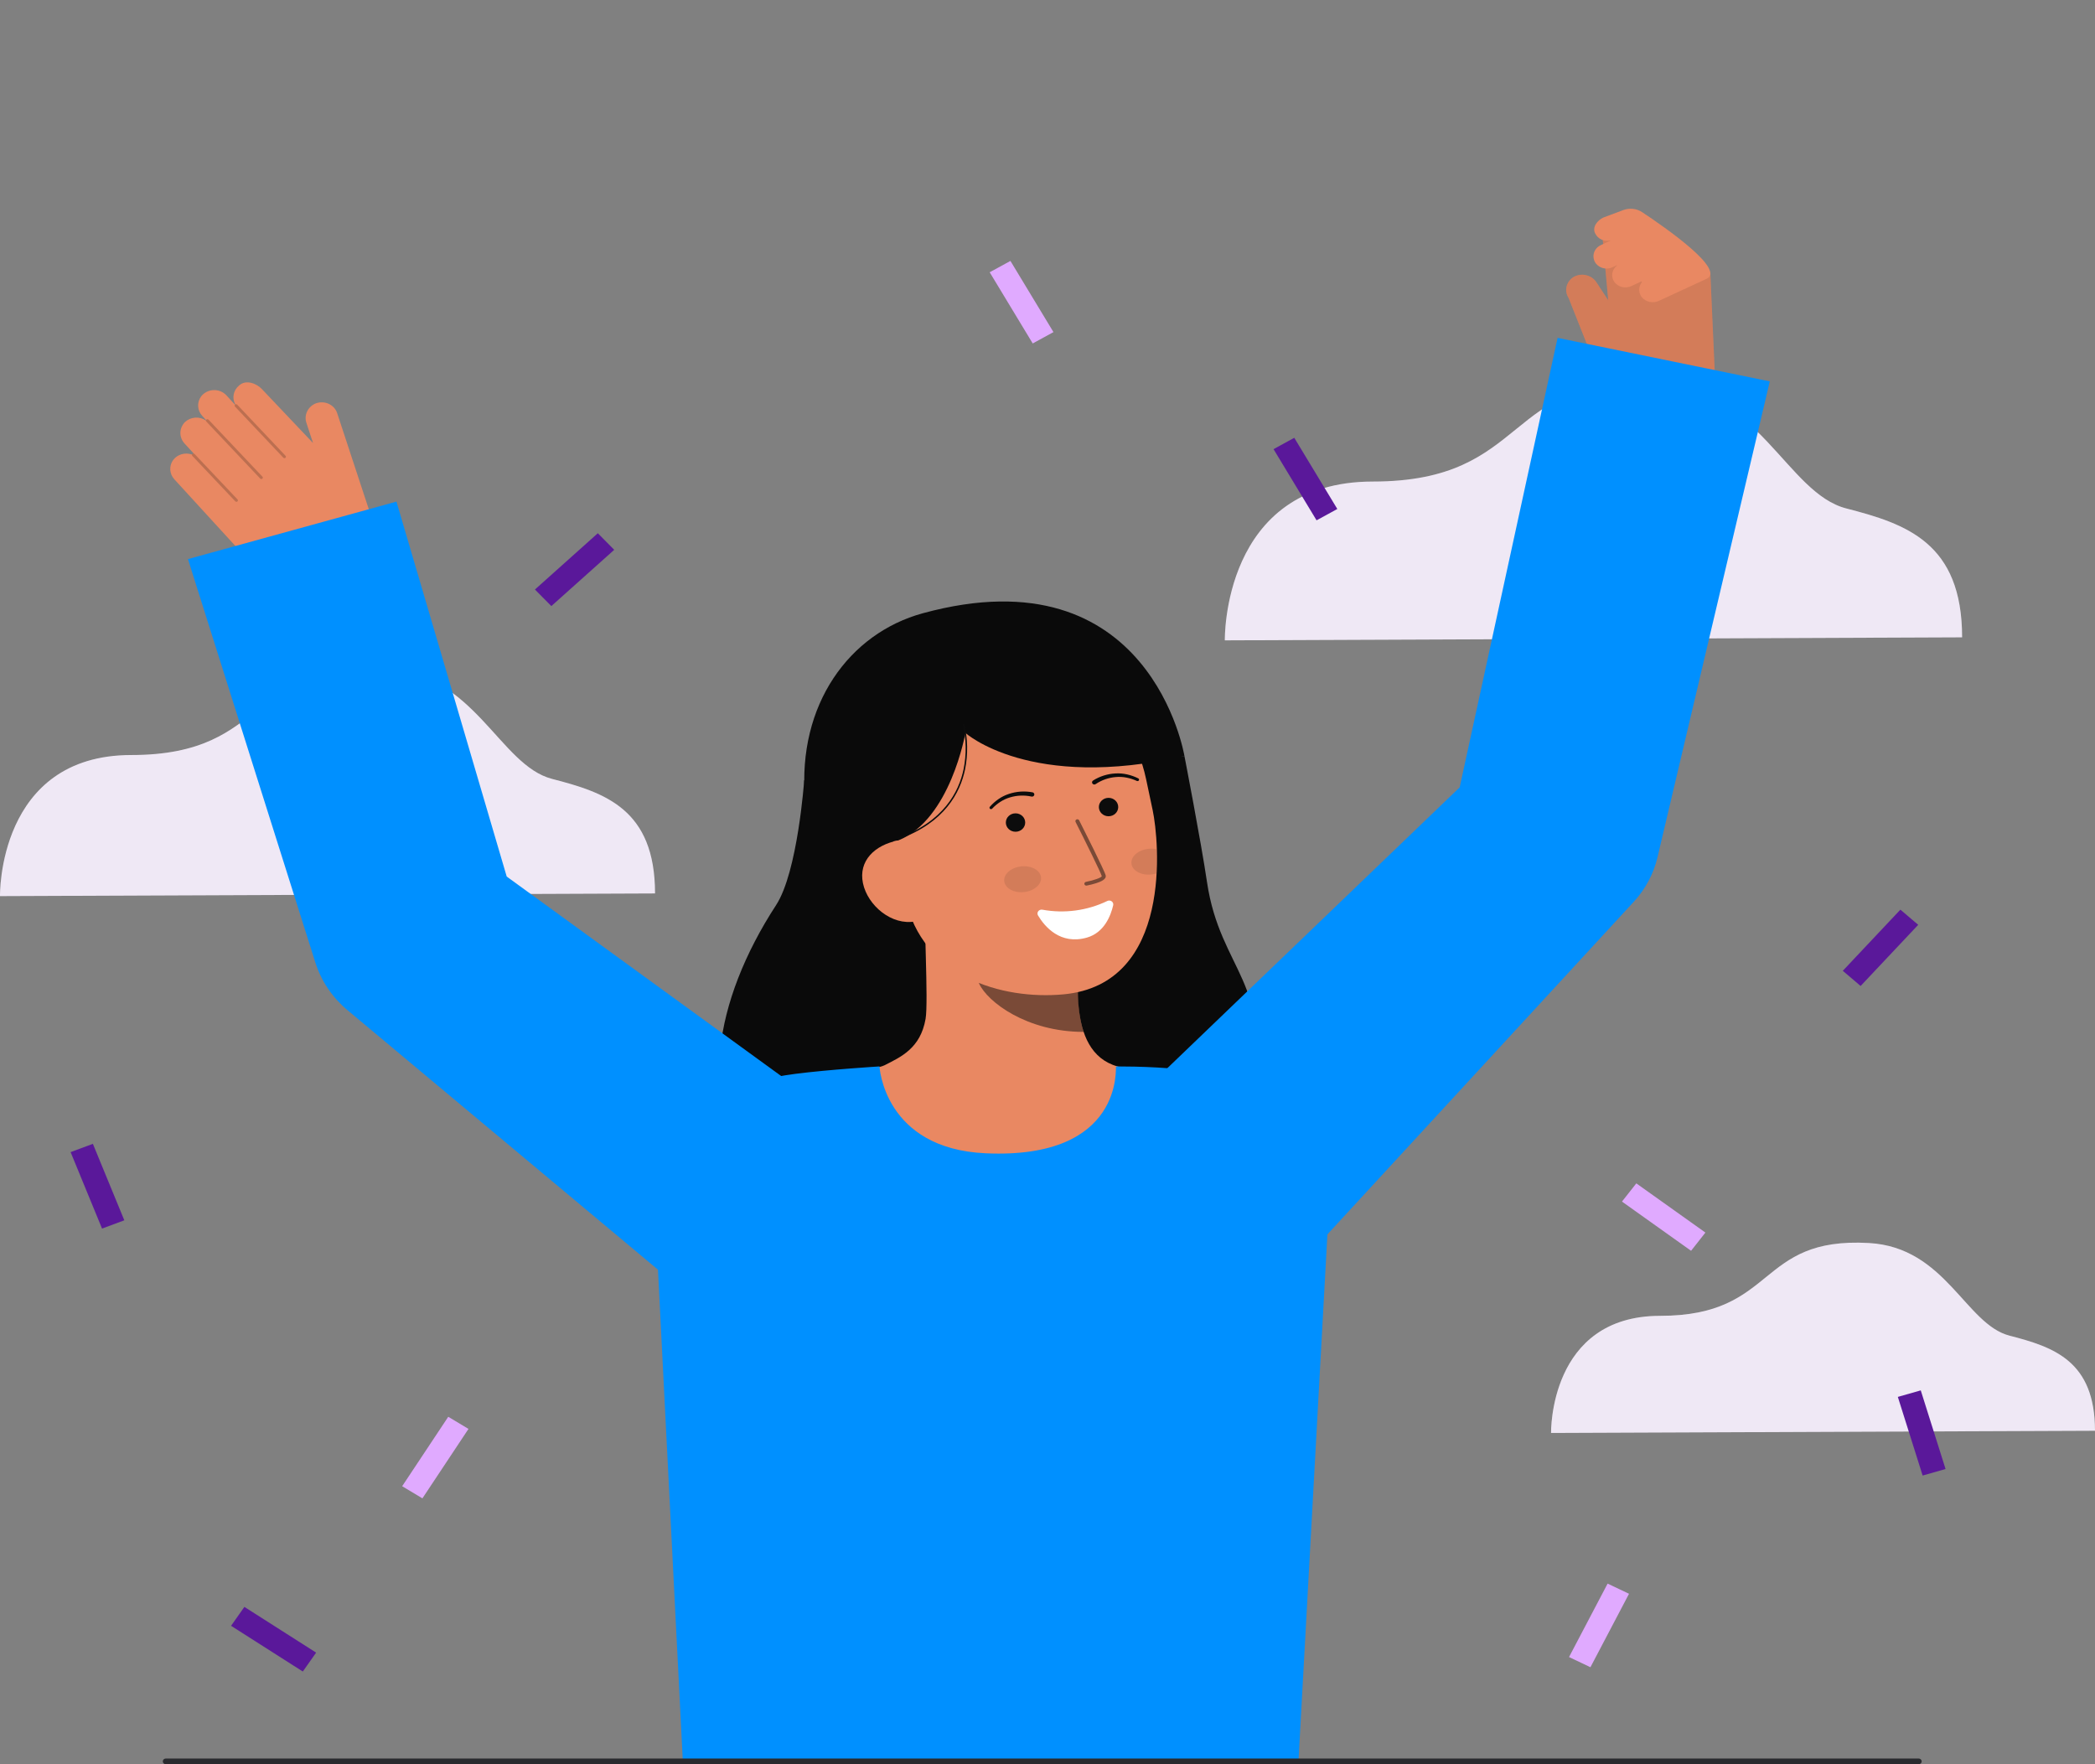 <svg width="247" height="208" viewBox="0 0 247 208" fill="none" xmlns="http://www.w3.org/2000/svg">
<rect x="0" y="0" width="247" height="208" fill="#808080" stroke="none"/>
<g clip-path="url(#clip0_274_1445)">
<path d="M144.407 75.496C144.407 75.496 144.039 56.775 161.838 56.775C180.602 56.775 177.128 44.107 195.229 45.141C207.465 45.841 210.638 58.128 217.674 59.944C224.709 61.759 231.333 63.962 231.333 75.141L144.407 75.496Z" fill="white"/>
<path d="M182.869 168.945C182.869 168.945 182.598 155.135 195.729 155.135C209.573 155.135 207.009 145.788 220.363 146.551C229.39 147.068 231.73 156.133 236.922 157.473C242.113 158.812 246.999 160.437 246.999 168.685L182.869 168.945Z" fill="white"/>
<path d="M2.52189e-05 105.65C2.52189e-05 105.65 -0.326 89.017 15.487 89.017C32.158 89.017 29.071 77.762 45.152 78.682C56.021 79.303 58.841 90.22 65.093 91.833C71.345 93.446 77.228 95.404 77.228 105.336L2.52189e-05 105.65Z" fill="white"/>
<path opacity="0.1" d="M144.407 75.496C144.407 75.496 144.039 56.775 161.838 56.775C180.602 56.775 177.128 44.107 195.229 45.141C207.465 45.841 210.638 58.128 217.674 59.944C224.709 61.759 231.333 63.962 231.333 75.141L144.407 75.496Z" fill="#5A189A"/>
<path opacity="0.1" d="M182.869 168.945C182.869 168.945 182.598 155.135 195.729 155.135C209.573 155.135 207.009 145.788 220.363 146.551C229.39 147.068 231.73 156.133 236.922 157.473C242.113 158.812 246.999 160.437 246.999 168.685L182.869 168.945Z" fill="#5A189A"/>
<path opacity="0.1" d="M2.52189e-05 105.65C2.52189e-05 105.65 -0.326 89.017 15.487 89.017C32.158 89.017 29.071 77.762 45.152 78.682C56.021 79.303 58.841 90.22 65.093 91.833C71.345 93.446 77.228 95.404 77.228 105.336L2.52189e-05 105.65Z" fill="#5A189A"/>
<path d="M184.939 35.142C184.802 34.932 184.711 34.698 184.672 34.454C184.633 34.21 184.647 33.961 184.712 33.722C184.778 33.484 184.894 33.26 185.053 33.065C185.213 32.87 185.412 32.709 185.64 32.59C186.088 32.374 186.606 32.328 187.089 32.461C187.572 32.595 187.984 32.898 188.241 33.308L189.604 35.392L188.945 28.07C188.804 27.131 189.257 25.895 190.374 25.812C191.272 25.689 192.003 24.541 193.078 25.046C193.088 25.043 201.518 31.359 201.651 32.229L202.17 43.818C202.735 47.508 189.547 46.768 189.547 46.768L184.939 35.142Z" fill="#E98862"/>
<g opacity="0.1">
<path d="M184.939 35.142C184.802 34.932 184.711 34.698 184.672 34.454C184.633 34.21 184.647 33.961 184.712 33.722C184.778 33.484 184.894 33.26 185.053 33.065C185.213 32.87 185.412 32.709 185.64 32.59C186.088 32.374 186.606 32.328 187.089 32.461C187.572 32.595 187.984 32.898 188.241 33.308L189.604 35.392L188.945 28.07C188.804 27.131 189.257 25.895 190.374 25.812C191.272 25.689 192.003 24.541 193.078 25.046C193.088 25.043 201.518 31.359 201.651 32.229L202.17 43.818C202.735 47.508 189.547 46.768 189.547 46.768L184.939 35.142Z" fill="#0C0C0C"/>
</g>
<path d="M94.814 91.991C94.814 91.991 94.057 102.792 91.502 106.71C84.145 117.991 82.013 130.682 89.381 137.313C96.748 143.944 143.741 144.037 147.301 128.786C150.299 115.947 143.866 114.566 142.302 103.975C141.594 99.183 139.645 89.134 139.645 89.134" fill="#0A0A0A"/>
<path d="M135.138 126.55C135.056 126.54 134.157 140.743 116.805 139.504C104.792 138.649 100.509 126.529 100.232 126.529C101.528 126.267 103.709 125.887 104.284 125.595C106.176 124.628 108.515 123.623 109.125 120.13C109.478 118.118 108.881 107.818 109.064 105.78L127.503 109.693C127.246 113.995 125.442 123.968 131.763 125.733C132.816 126.027 133.949 126.295 135.138 126.55Z" fill="#E98862"/>
<path opacity="0.5" d="M127.763 121.659C127.474 120.774 127.288 119.861 127.209 118.938C127.006 116.83 127.046 114.708 127.329 112.608C123.582 112.127 120.051 110.657 117.139 108.363C116.797 109.565 114.914 114.819 115.435 115.962C116.42 118.122 121.05 121.659 127.763 121.659Z" fill="#0C0C0C"/>
<path d="M125.379 117.234C118.109 117.905 108.703 115.138 106.755 105.932L104.996 97.626C103.048 88.421 106.553 79.985 115.668 78.24C124.784 76.497 133.176 82.654 135.125 91.86L135.903 95.537C136.651 99.07 138.349 116.041 125.379 117.234Z" fill="#E98862"/>
<path d="M130.55 106.225C128.188 107.367 125.493 107.728 122.891 107.251C122.801 107.235 122.708 107.243 122.623 107.276C122.537 107.308 122.464 107.363 122.41 107.433C122.356 107.504 122.325 107.588 122.319 107.675C122.314 107.762 122.335 107.849 122.379 107.925C123.155 109.225 124.995 111.445 128.151 110.54C130.189 109.955 130.96 107.961 131.245 106.728C131.265 106.643 131.258 106.554 131.227 106.472C131.195 106.39 131.139 106.319 131.066 106.266C130.993 106.213 130.906 106.181 130.814 106.174C130.723 106.167 130.631 106.184 130.55 106.225Z" fill="white"/>
<path d="M130.698 96.236C131.328 96.236 131.839 95.75 131.839 95.151C131.839 94.551 131.328 94.065 130.698 94.065C130.067 94.065 129.556 94.551 129.556 95.151C129.556 95.75 130.067 96.236 130.698 96.236Z" fill="#0C0C0C"/>
<path d="M119.73 98.062C120.36 98.062 120.871 97.576 120.871 96.977C120.871 96.377 120.36 95.891 119.73 95.891C119.1 95.891 118.589 96.377 118.589 96.977C118.589 97.576 119.1 98.062 119.73 98.062Z" fill="#0C0C0C"/>
<path opacity="0.1" d="M120.758 105.172C121.954 105.036 122.839 104.249 122.734 103.415C122.63 102.581 121.575 102.014 120.379 102.15C119.182 102.286 118.297 103.072 118.402 103.907C118.507 104.741 119.561 105.307 120.758 105.172Z" fill="#0C0C0C"/>
<path opacity="0.1" d="M133.399 101.835C133.505 102.668 134.561 103.234 135.757 103.1C135.964 103.076 136.168 103.032 136.365 102.969C136.421 101.975 136.424 101.019 136.393 100.135C136.061 100.056 135.716 100.036 135.377 100.078C134.18 100.212 133.295 100.998 133.399 101.835Z" fill="#0C0C0C"/>
<path opacity="0.5" d="M128.113 104.411L128.131 104.408C128.5 104.335 128.865 104.242 129.224 104.131C129.759 103.96 130.458 103.681 130.362 103.22C130.251 102.696 127.541 97.326 127.233 96.716C127.206 96.662 127.158 96.621 127.099 96.602C127.041 96.582 126.976 96.586 126.92 96.611C126.864 96.637 126.821 96.683 126.8 96.739C126.78 96.795 126.783 96.856 126.81 96.909C127.966 99.196 129.827 102.956 129.901 103.309C129.843 103.474 128.955 103.796 128.039 103.971C127.978 103.981 127.924 104.014 127.888 104.062C127.853 104.109 127.838 104.168 127.848 104.226C127.858 104.284 127.891 104.336 127.94 104.371C127.99 104.405 128.052 104.42 128.113 104.412L128.113 104.411Z" fill="#0C0C0C"/>
<path d="M97.723 100.608L105.895 99.09C112.068 96.635 113.819 86.406 113.819 86.406C113.819 86.406 121.438 93.304 139.645 89.133C139.645 89.133 135.69 64.964 108.805 72.3C100.136 74.665 93.996 83.067 94.909 94.196C95.549 101.995 97.723 100.608 97.723 100.608Z" fill="#0A0A0A"/>
<path d="M107.914 108.629C105.144 109.159 102.302 106.771 101.744 104.136C101.186 101.501 103.124 99.619 105.895 99.089L107.696 100.581L110.295 108.172L107.914 108.629Z" fill="#E98862"/>
<path d="M129.197 92.433C129.89 91.967 130.701 91.684 131.546 91.613C131.97 91.574 132.398 91.597 132.816 91.68C133.237 91.761 133.646 91.893 134.032 92.072L134.045 92.077C134.088 92.095 134.136 92.096 134.18 92.081C134.224 92.065 134.26 92.034 134.28 91.993C134.3 91.953 134.302 91.907 134.287 91.865C134.271 91.823 134.239 91.788 134.197 91.768C133.788 91.562 133.352 91.406 132.901 91.304C132.447 91.199 131.979 91.16 131.513 91.187C130.569 91.237 129.656 91.526 128.869 92.025C128.809 92.064 128.769 92.123 128.755 92.189C128.742 92.256 128.757 92.325 128.797 92.381C128.838 92.438 128.9 92.476 128.97 92.489C129.04 92.502 129.113 92.487 129.172 92.449L129.178 92.445L129.197 92.433Z" fill="#0C0C0C"/>
<path d="M121.732 93.414C120.804 93.239 119.844 93.303 118.951 93.601C118.51 93.746 118.094 93.952 117.717 94.214C117.342 94.473 117.002 94.775 116.706 95.115C116.675 95.148 116.659 95.192 116.661 95.237C116.664 95.282 116.685 95.324 116.72 95.354C116.755 95.384 116.8 95.4 116.848 95.398C116.895 95.397 116.939 95.377 116.971 95.345L116.981 95.335C117.266 95.029 117.591 94.759 117.947 94.531C118.3 94.302 118.686 94.125 119.094 94.007C119.904 93.765 120.767 93.731 121.595 93.91L121.616 93.914C121.685 93.93 121.758 93.919 121.819 93.884C121.88 93.849 121.924 93.792 121.941 93.726C121.958 93.66 121.946 93.59 121.909 93.532C121.872 93.474 121.812 93.432 121.743 93.416L121.732 93.414Z" fill="#0C0C0C"/>
<path d="M105.901 98.963C111.394 97.018 113.217 93.411 113.778 90.727C114.142 88.936 114.108 87.094 113.679 85.317L113.509 85.361C113.931 87.115 113.964 88.934 113.604 90.7C113.05 93.341 111.253 96.89 105.839 98.806L105.901 98.963Z" fill="#0C0C0C"/>
<path d="M43.359 59.667L39.752 48.708C39.673 48.467 39.542 48.244 39.367 48.054C39.193 47.864 38.978 47.711 38.738 47.604C38.498 47.497 38.236 47.439 37.971 47.434C37.706 47.428 37.442 47.475 37.197 47.571C36.75 47.763 36.394 48.105 36.198 48.532C36.002 48.96 35.979 49.441 36.135 49.883L36.908 52.233L30.908 45.904C30.254 45.19 28.969 44.71 28.176 45.461C27.85 45.731 27.631 46.098 27.552 46.502C27.474 46.905 27.542 47.323 27.745 47.685C27.737 47.689 27.729 47.694 27.721 47.7C27.716 47.705 27.712 47.711 27.708 47.717L26.699 46.615C26.512 46.411 26.28 46.249 26.019 46.141C25.758 46.033 25.475 45.982 25.19 45.992C24.906 46.001 24.627 46.071 24.375 46.196C24.122 46.321 23.902 46.497 23.73 46.713C23.468 47.059 23.337 47.479 23.361 47.905C23.385 48.33 23.562 48.735 23.863 49.051L24.292 49.521C24.284 49.539 24.279 49.558 24.277 49.578C23.91 49.325 23.46 49.205 23.008 49.238C22.556 49.272 22.131 49.457 21.809 49.761C21.468 50.104 21.274 50.556 21.268 51.028C21.262 51.5 21.444 51.957 21.776 52.307L22.842 53.472C22.815 53.466 22.786 53.466 22.759 53.472C22.732 53.478 22.706 53.49 22.685 53.508C22.661 53.53 22.644 53.558 22.636 53.589C22.243 53.45 21.813 53.438 21.412 53.554C21.011 53.67 20.662 53.908 20.417 54.232C20.167 54.577 20.047 54.992 20.077 55.41C20.106 55.828 20.283 56.224 20.578 56.534L29.574 66.362C30.833 67.737 32.494 68.723 34.346 69.194C36.198 69.665 38.155 69.6 39.968 69.006C41.53 68.494 42.822 67.423 43.567 66.02C44.312 64.617 44.453 62.993 43.959 61.493L43.359 59.667Z" fill="#E98862"/>
<g opacity="0.2">
<path d="M33.651 53.977C33.616 54.006 33.571 54.021 33.525 54.018C33.478 54.015 33.435 53.995 33.404 53.962L27.708 47.937C27.677 47.904 27.66 47.86 27.663 47.816C27.665 47.771 27.686 47.73 27.721 47.7C27.756 47.67 27.802 47.655 27.848 47.657C27.895 47.66 27.939 47.679 27.97 47.713L33.667 53.738C33.699 53.771 33.715 53.814 33.712 53.859C33.71 53.903 33.689 53.945 33.654 53.975L33.651 53.977Z" fill="#0C0C0C"/>
</g>
<g opacity="0.2">
<path d="M30.926 56.44C30.891 56.468 30.846 56.483 30.799 56.48C30.753 56.477 30.71 56.458 30.679 56.425L24.322 49.7C24.291 49.667 24.274 49.624 24.277 49.579C24.279 49.535 24.3 49.493 24.335 49.464C24.37 49.435 24.416 49.421 24.462 49.423C24.508 49.425 24.552 49.444 24.584 49.476L30.942 56.2C30.974 56.233 30.99 56.277 30.987 56.321C30.985 56.366 30.964 56.407 30.929 56.437L30.926 56.44Z" fill="#0C0C0C"/>
</g>
<g opacity="0.2">
<path d="M27.99 59.123C27.955 59.152 27.91 59.167 27.863 59.164C27.817 59.161 27.774 59.141 27.743 59.108L22.672 53.745C22.641 53.712 22.625 53.669 22.627 53.624C22.63 53.58 22.651 53.538 22.686 53.509C22.72 53.479 22.766 53.464 22.813 53.466C22.86 53.468 22.903 53.488 22.935 53.521L28.007 58.886C28.038 58.919 28.054 58.962 28.052 59.007C28.049 59.051 28.028 59.093 27.993 59.122L27.99 59.123Z" fill="#0C0C0C"/>
</g>
<path d="M183.64 39.834L172.094 92.831L132.779 130.595L153.422 148.875L192.401 106.557L192.635 106.307C194.009 104.804 194.968 102.998 195.423 101.053L208.658 44.966L183.64 39.834Z" fill="#0090FF"/>
<path d="M116.217 135.972C104.197 135.433 103.691 125.73 103.691 125.73C103.691 125.73 97.735 126.096 93.776 126.606C87.293 127.44 83.017 129.53 79.614 132.766C76.448 135.776 77.346 145.167 77.346 145.167L80.523 207.999H153.071L156.502 145.513C156.502 145.513 160.399 137.583 153.775 130.919C148.97 126.087 136.568 125.73 131.576 125.73C131.494 125.73 132.588 136.706 116.217 135.972Z" fill="#0090FF"/>
<path d="M59.741 103.344L46.742 59.139L22.161 65.916L37.188 113.508C37.875 115.665 39.18 117.598 40.957 119.09L41.204 119.296L80.797 152.388L98.683 131.647L59.741 103.344Z" fill="#0090FF"/>
<path d="M193.562 35.037C193.361 34.775 193.256 34.457 193.263 34.133C193.269 33.809 193.387 33.495 193.598 33.24C193.574 33.228 193.506 33.213 193.531 33.173L192.357 33.717C192.015 33.884 191.621 33.928 191.247 33.84C190.874 33.752 190.546 33.539 190.325 33.239C190.117 32.937 190.035 32.571 190.094 32.214C190.153 31.857 190.349 31.534 190.645 31.307C190.63 31.302 190.622 31.287 190.609 31.278L190.127 31.502C189.803 31.658 189.433 31.703 189.079 31.63C188.725 31.557 188.408 31.369 188.183 31.099C188.045 30.927 187.949 30.728 187.902 30.517C187.855 30.305 187.858 30.087 187.91 29.876C187.963 29.666 188.064 29.469 188.206 29.3C188.348 29.132 188.528 28.995 188.732 28.901L189.846 28.385C189.842 28.38 189.834 28.38 189.831 28.373C189.828 28.367 189.831 28.358 189.829 28.35C189.491 28.425 189.135 28.389 188.822 28.247C188.508 28.106 188.254 27.867 188.101 27.57C187.655 26.827 188.315 25.98 189.034 25.647L191.388 24.766C191.751 24.63 192.143 24.581 192.531 24.625C192.919 24.668 193.289 24.802 193.609 25.014C196.381 26.849 203.501 31.807 201.204 32.87L195.547 35.487C195.211 35.633 194.833 35.667 194.473 35.586C194.114 35.504 193.793 35.311 193.562 35.037Z" fill="#E98862"/>
<path d="M19.545 208H226.215C226.308 208 226.398 207.965 226.464 207.902C226.53 207.839 226.568 207.754 226.568 207.665C226.568 207.576 226.53 207.49 226.464 207.428C226.398 207.365 226.308 207.329 226.215 207.329H19.545C19.452 207.329 19.362 207.365 19.296 207.428C19.23 207.49 19.193 207.576 19.193 207.665C19.193 207.754 19.23 207.839 19.296 207.902C19.362 207.965 19.452 208 19.545 208Z" fill="#292A2E"/>
<path d="M10.951 134.857L8.324 135.833L12.03 144.848L14.657 143.872L10.951 134.857Z" fill="#5A189A"/>
<path d="M224.056 107.247L217.265 114.457L219.366 116.246L226.157 109.036L224.056 107.247Z" fill="#5A189A"/>
<path d="M192.921 139.517L191.23 141.664L199.377 147.467L201.068 145.32L192.921 139.517Z" fill="#E0AAFF"/>
<path d="M70.483 62.869L63.07 69.503L65.003 71.456L72.416 64.823L70.483 62.869Z" fill="#5A189A"/>
<path d="M152.595 51.617L150.15 52.954L155.223 61.346L157.669 60.009L152.595 51.617Z" fill="#5A189A"/>
<path d="M52.849 167.037L47.416 175.223L49.802 176.654L55.234 168.468L52.849 167.037Z" fill="#E0AAFF"/>
<path d="M189.537 186.706L184.988 195.365L187.512 196.564L192.061 187.905L189.537 186.706Z" fill="#E0AAFF"/>
<path d="M226.457 163.924L223.755 164.694L226.678 173.965L229.38 173.195L226.457 163.924Z" fill="#5A189A"/>
<path d="M28.813 189.451L27.242 191.68L35.701 197.071L37.272 194.843L28.813 189.451Z" fill="#5A189A"/>
<path d="M119.13 30.764L116.684 32.1L121.757 40.492L124.203 39.155L119.13 30.764Z" fill="#E0AAFF"/>
</g>
<defs>
<clipPath id="clip0_274_1445">
<rect width="247" height="208" fill="white"/>
</clipPath>
</defs>
</svg>
